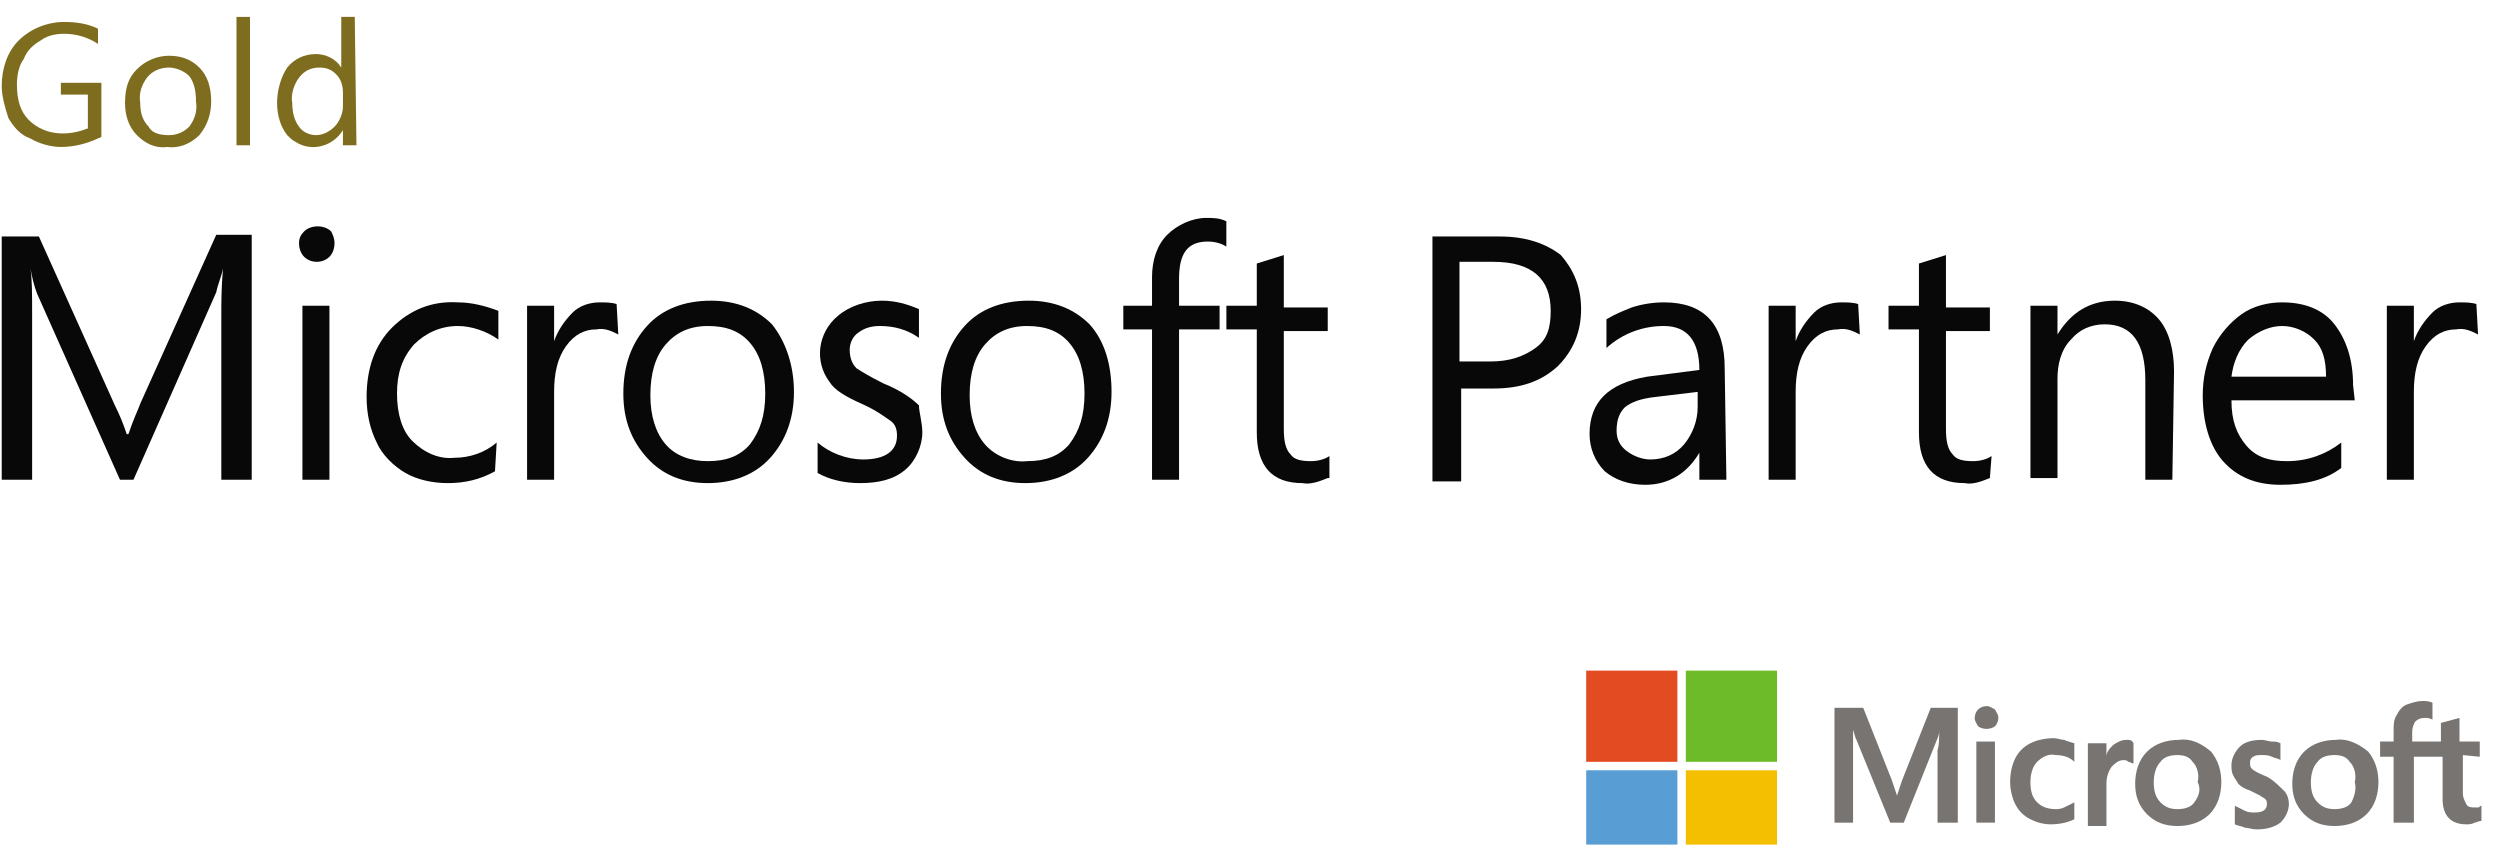 <svg width="148" height="50" viewBox="0 0 148 50" fill="none" xmlns="http://www.w3.org/2000/svg">
<g clip-path="url(#clip0_406_6018)">
<path d="M14.802 28.4H13.102V18.7C13.102 17.9 13.102 17 13.202 15.9C13.102 16.4 12.902 16.8 12.802 17.3L7.902 28.4H7.102L2.202 17.4C2.002 16.9 1.902 16.4 1.802 15.9C1.902 16.5 1.902 17.4 1.902 18.7V28.4H0.102V14H2.302L6.802 24C7.102 24.6 7.302 25.1 7.502 25.7H7.602C7.902 24.8 8.202 24.2 8.302 23.9L12.802 13.9H14.902V28.4" fill="#080808"/>
<path d="M19.503 28.4H17.903V18.1H19.503V28.4ZM19.803 14.4C19.803 14.7 19.703 15 19.503 15.2C19.103 15.6 18.403 15.6 18.003 15.2C17.803 15 17.703 14.7 17.703 14.4C17.703 14.1 17.803 13.9 18.003 13.7C18.203 13.5 18.503 13.4 18.803 13.4C19.103 13.4 19.403 13.5 19.603 13.7C19.703 13.9 19.803 14.1 19.803 14.4Z" fill="#080808"/>
<path d="M29.303 27.9C28.403 28.4 27.503 28.6 26.503 28.6C25.603 28.6 24.703 28.4 24.003 28C23.303 27.6 22.603 26.9 22.303 26.2C21.903 25.4 21.703 24.5 21.703 23.5C21.703 21.8 22.203 20.4 23.203 19.4C24.203 18.4 25.503 17.8 27.103 17.9C27.903 17.9 28.703 18.1 29.503 18.4V20.1C28.803 19.6 27.903 19.3 27.103 19.3C26.103 19.3 25.203 19.7 24.503 20.4C23.803 21.2 23.503 22.1 23.503 23.3C23.503 24.5 23.803 25.5 24.403 26.1C25.103 26.8 26.003 27.2 26.903 27.1C27.803 27.1 28.703 26.8 29.403 26.2L29.303 27.9Z" fill="#080808"/>
<path d="M36.603 19.8C36.203 19.6 35.803 19.4 35.303 19.5C34.603 19.5 34.003 19.8 33.503 20.5C33.003 21.2 32.803 22.1 32.803 23.2V28.4H31.203V18.1H32.803V20.2C33.003 19.6 33.403 19 33.903 18.5C34.303 18.1 34.903 17.9 35.503 17.9C35.803 17.9 36.203 17.9 36.503 18L36.603 19.8Z" fill="#080808"/>
<path d="M45.302 23.3C45.302 22 45.002 21 44.402 20.3C43.802 19.6 43.002 19.3 41.902 19.3C40.802 19.3 40.002 19.7 39.402 20.4C38.802 21.1 38.502 22.1 38.502 23.4C38.502 24.6 38.802 25.6 39.402 26.3C40.002 27 40.902 27.3 41.902 27.3C43.002 27.3 43.802 27 44.402 26.3C45.002 25.5 45.302 24.6 45.302 23.3ZM47.002 23.2C47.002 24.8 46.502 26.1 45.602 27.1C44.702 28.1 43.402 28.6 41.902 28.6C40.402 28.6 39.202 28.1 38.302 27.1C37.402 26.1 36.902 24.9 36.902 23.3C36.902 21.6 37.402 20.3 38.302 19.3C39.202 18.3 40.502 17.8 42.102 17.8C43.602 17.8 44.802 18.3 45.702 19.2C46.502 20.2 47.002 21.6 47.002 23.2Z" fill="#080808"/>
<path d="M54.602 25.6C54.602 26.4 54.202 27.3 53.602 27.8C52.902 28.4 52.002 28.6 50.902 28.6C50.002 28.6 49.102 28.4 48.402 28V26.2C49.102 26.8 50.102 27.2 51.102 27.2C52.402 27.2 53.102 26.7 53.102 25.8C53.102 25.4 53.002 25.1 52.702 24.9C52.402 24.7 51.902 24.3 51.002 23.9C50.102 23.5 49.402 23.1 49.102 22.6C48.202 21.4 48.402 19.7 49.602 18.7C50.302 18.1 51.302 17.8 52.202 17.8C53.002 17.8 53.702 18 54.402 18.3V20C53.702 19.5 52.902 19.3 52.102 19.3C51.602 19.3 51.202 19.4 50.802 19.7C50.502 19.9 50.302 20.3 50.302 20.7C50.302 21.1 50.402 21.5 50.702 21.8C51.002 22 51.502 22.3 52.302 22.7C53.302 23.1 54.002 23.6 54.402 24C54.402 24.4 54.602 25 54.602 25.6Z" fill="#080808"/>
<path d="M64.203 23.3C64.203 22 63.903 21 63.303 20.3C62.703 19.6 61.903 19.3 60.803 19.3C59.703 19.3 58.903 19.7 58.303 20.4C57.703 21.1 57.403 22.1 57.403 23.4C57.403 24.6 57.703 25.6 58.303 26.3C58.903 27 59.903 27.4 60.803 27.3C61.903 27.3 62.703 27 63.303 26.3C63.903 25.5 64.203 24.6 64.203 23.3ZM65.803 23.2C65.803 24.8 65.303 26.1 64.403 27.1C63.503 28.1 62.203 28.6 60.703 28.6C59.203 28.6 58.003 28.1 57.103 27.1C56.203 26.1 55.703 24.9 55.703 23.3C55.703 21.6 56.203 20.3 57.103 19.3C58.003 18.3 59.303 17.8 60.903 17.8C62.403 17.8 63.603 18.3 64.503 19.2C65.403 20.2 65.803 21.6 65.803 23.2Z" fill="#080808"/>
<path d="M72.6 14.6C72.3 14.4 71.9 14.3 71.5 14.3C70.3 14.3 69.8 15 69.8 16.5V18.1H72.2V19.5H69.8V28.4H68.2V19.5H66.5V18.1H68.2V16.4C68.2 15.4 68.5 14.5 69.1 13.9C69.7 13.3 70.6 12.9 71.4 12.9C71.8 12.9 72.2 12.9 72.6 13.1V14.6Z" fill="#080808"/>
<path d="M78.602 28.3C78.102 28.5 77.602 28.7 77.102 28.6C75.302 28.6 74.402 27.6 74.402 25.6V19.5H72.602V18.1H74.402V15.6L76.002 15.1V18.2H78.602V19.6H76.002V25.4C76.002 26.1 76.102 26.6 76.402 26.9C76.602 27.2 77.002 27.3 77.602 27.3C78.002 27.3 78.402 27.2 78.702 27V28.3" fill="#080808"/>
<path d="M91.801 18.4C91.801 16.5 90.701 15.5 88.401 15.5H86.401V21.4H88.201C89.401 21.4 90.201 21.1 90.901 20.6C91.601 20.1 91.801 19.4 91.801 18.4ZM93.601 18.3C93.601 19.7 93.101 20.8 92.201 21.7C91.201 22.6 90.001 23 88.401 23H86.501V28.5H84.801V14H88.801C90.301 14 91.501 14.4 92.401 15.1C93.101 15.9 93.601 16.9 93.601 18.3Z" fill="#080808"/>
<path d="M100.502 23.2L98.002 23.5C97.102 23.6 96.602 23.8 96.202 24.1C95.902 24.4 95.702 24.8 95.702 25.5C95.702 26 95.902 26.4 96.302 26.7C96.702 27 97.202 27.2 97.702 27.2C98.502 27.2 99.202 26.9 99.702 26.3C100.202 25.7 100.502 24.9 100.502 24.1V23.2ZM102.202 28.4H100.602V26.8C99.902 28 98.802 28.7 97.402 28.7C96.402 28.7 95.602 28.4 95.002 27.9C94.402 27.3 94.102 26.5 94.102 25.7C94.102 23.8 95.202 22.7 97.502 22.3L100.602 21.9C100.602 20.2 99.902 19.3 98.502 19.3C97.302 19.3 96.102 19.7 95.102 20.6V18.9C95.602 18.6 96.102 18.4 96.602 18.2C97.202 18 97.902 17.9 98.502 17.9C100.902 17.9 102.102 19.2 102.102 21.8L102.202 28.4Z" fill="#080808"/>
<path d="M110.103 19.8C109.703 19.6 109.303 19.4 108.803 19.5C108.103 19.5 107.503 19.8 107.003 20.5C106.503 21.2 106.303 22.1 106.303 23.2V28.4H104.703V18.1H106.303V20.2C106.503 19.6 106.903 19 107.403 18.5C107.803 18.1 108.403 17.9 109.003 17.9C109.303 17.9 109.703 17.9 110.003 18L110.103 19.8Z" fill="#080808"/>
<path d="M117.801 28.3C117.301 28.5 116.801 28.7 116.301 28.6C114.501 28.6 113.601 27.6 113.601 25.6V19.5H111.801V18.1H113.601V15.6L115.201 15.1V18.2H117.801V19.6H115.201V25.4C115.201 26.1 115.301 26.6 115.601 26.9C115.801 27.2 116.201 27.3 116.801 27.3C117.201 27.3 117.601 27.2 117.901 27L117.801 28.3Z" fill="#080808"/>
<path d="M128.603 28.4H127.003V22.5C127.003 20.3 126.203 19.2 124.603 19.2C123.803 19.2 123.103 19.5 122.603 20.1C122.003 20.7 121.803 21.6 121.803 22.4V28.3H120.203V18.1H121.803V19.8C122.603 18.5 123.703 17.8 125.203 17.8C126.303 17.8 127.203 18.2 127.803 18.9C128.403 19.6 128.703 20.7 128.703 22L128.603 28.4Z" fill="#080808"/>
<path d="M137.702 22.3C137.702 21.3 137.502 20.6 137.002 20.1C136.502 19.6 135.802 19.3 135.102 19.3C134.402 19.3 133.702 19.6 133.102 20.1C132.502 20.7 132.202 21.5 132.102 22.3H137.702ZM139.402 23.7H132.102C132.102 24.9 132.402 25.7 133.002 26.4C133.602 27.1 134.402 27.3 135.402 27.3C136.602 27.3 137.702 26.9 138.602 26.2V27.7C137.702 28.4 136.502 28.7 135.002 28.7C133.502 28.7 132.402 28.2 131.602 27.3C130.802 26.4 130.402 25 130.402 23.4C130.402 22.4 130.602 21.5 131.002 20.6C131.402 19.8 132.002 19.1 132.702 18.6C133.402 18.1 134.302 17.9 135.102 17.9C136.402 17.9 137.502 18.3 138.202 19.2C138.902 20.1 139.302 21.3 139.302 22.8L139.402 23.7Z" fill="#080808"/>
<path d="M146.701 19.8C146.301 19.6 145.901 19.4 145.401 19.5C144.701 19.5 144.101 19.8 143.601 20.5C143.101 21.2 142.901 22.1 142.901 23.2V28.4H141.301V18.1H142.901V20.2C143.101 19.6 143.501 19 144.001 18.5C144.401 18.1 145.001 17.9 145.601 17.9C145.901 17.9 146.301 17.9 146.601 18L146.701 19.8Z" fill="#080808"/>
<path d="M112.602 46.2L112.302 47.1C112.202 46.8 112.102 46.5 112.002 46.2L110.302 41.9H108.602V48.7H109.702V44.5C109.702 44.2 109.702 43.9 109.702 43.6C109.702 43.4 109.702 43.3 109.702 43.2C109.802 43.5 109.802 43.6 109.902 43.8L111.902 48.7H112.702L114.702 43.7C114.802 43.5 114.802 43.3 114.802 43.2C114.802 43.7 114.802 44.1 114.702 44.4V48.7H115.902V41.9H114.302L112.602 46.2Z" fill="#777471"/>
<path d="M117 48.7H118.1V45.1V43.9H117V46.8V48.7Z" fill="#777471"/>
<path d="M117.602 41.8C117.402 41.8 117.202 41.9 117.102 42C117.002 42.1 116.902 42.3 116.902 42.5C116.902 42.7 117.002 42.8 117.102 43C117.402 43.2 117.802 43.2 118.102 43C118.202 42.9 118.302 42.7 118.302 42.5C118.302 42.3 118.202 42.2 118.102 42C117.902 41.9 117.802 41.8 117.602 41.8Z" fill="#777471"/>
<path d="M122.2 43.8C122 43.8 121.8 43.7 121.6 43.7C121.1 43.7 120.6 43.8 120.2 44C119.8 44.2 119.5 44.5 119.3 44.9C119.1 45.3 119 45.8 119 46.3C119 46.7 119.1 47.2 119.3 47.6C119.5 48 119.8 48.3 120.2 48.5C120.6 48.7 121 48.8 121.4 48.8C121.9 48.8 122.4 48.7 122.8 48.5V47.5C122.6 47.6 122.4 47.7 122.2 47.8C122 47.9 121.8 47.9 121.7 47.9C121.3 47.9 120.9 47.8 120.6 47.5C120.3 47.2 120.2 46.8 120.2 46.3C120.2 45.9 120.3 45.4 120.6 45.1C120.9 44.8 121.3 44.6 121.7 44.7C122.1 44.7 122.5 44.8 122.8 45.1V44C122.5 43.9 122.4 43.9 122.2 43.8Z" fill="#777471"/>
<path d="M125.902 43.8C125.602 43.8 125.402 43.9 125.102 44.1C124.902 44.3 124.702 44.5 124.702 44.8V44H123.602V48.9H124.702V46.4C124.702 46 124.802 45.7 125.002 45.4C125.202 45.2 125.402 45 125.702 45C125.802 45 125.902 45 126.002 45.1C126.102 45.1 126.202 45.2 126.302 45.2V44C126.202 43.8 126.102 43.8 125.902 43.8Z" fill="#777471"/>
<path d="M129.902 47.5C129.702 47.8 129.302 47.9 128.902 47.9C128.502 47.9 128.202 47.8 127.902 47.5C127.602 47.2 127.502 46.8 127.502 46.3C127.502 45.9 127.602 45.4 127.902 45.1C128.102 44.8 128.502 44.7 128.902 44.7C129.302 44.7 129.602 44.8 129.802 45.1C130.102 45.4 130.202 45.9 130.102 46.3C130.302 46.7 130.202 47.1 129.902 47.5ZM129.002 43.8C128.302 43.8 127.602 44 127.102 44.5C126.602 45 126.402 45.7 126.402 46.4C126.402 47.1 126.602 47.7 127.102 48.2C127.602 48.7 128.202 48.9 128.902 48.9C129.602 48.9 130.302 48.7 130.802 48.2C131.302 47.7 131.502 47 131.502 46.3C131.502 45.6 131.302 45 130.902 44.5C130.302 44 129.702 43.7 129.002 43.8Z" fill="#777471"/>
<path d="M134.002 45.9C133.802 45.8 133.502 45.7 133.302 45.5C133.202 45.4 133.202 45.3 133.202 45.1C133.202 45 133.302 44.8 133.402 44.8C133.502 44.7 133.702 44.7 133.902 44.7C134.102 44.7 134.302 44.7 134.502 44.8C134.702 44.9 134.902 44.9 135.002 45V44C134.802 43.9 134.702 43.9 134.502 43.9C134.302 43.9 134.102 43.8 133.902 43.8C133.402 43.8 132.902 43.9 132.602 44.2C132.302 44.5 132.102 44.9 132.102 45.3C132.102 45.5 132.102 45.7 132.202 45.9C132.302 46.1 132.402 46.2 132.502 46.4C132.702 46.6 132.902 46.7 133.202 46.8C133.402 46.9 133.602 47 133.802 47.1C133.902 47.2 134.002 47.2 134.102 47.3C134.202 47.4 134.202 47.5 134.202 47.6C134.202 47.9 134.002 48.1 133.502 48.1C133.302 48.1 133.102 48.1 132.902 48C132.702 47.9 132.502 47.8 132.302 47.7V48.8C132.502 48.9 132.702 48.9 132.902 49C133.102 49 133.302 49.1 133.602 49.1C134.102 49.1 134.602 49 135.002 48.7C135.302 48.4 135.502 48 135.502 47.6C135.502 47.3 135.402 47 135.202 46.8C134.602 46.2 134.302 46 134.002 45.9Z" fill="#777471"/>
<path d="M139.203 47.5C139.003 47.8 138.603 47.9 138.203 47.9C137.803 47.9 137.503 47.8 137.203 47.5C136.903 47.2 136.803 46.8 136.803 46.3C136.803 45.9 136.903 45.4 137.203 45.1C137.403 44.8 137.803 44.7 138.203 44.7C138.603 44.7 138.903 44.8 139.103 45.1C139.403 45.4 139.503 45.9 139.403 46.3C139.503 46.7 139.403 47.1 139.203 47.5ZM138.303 43.8C137.603 43.8 136.903 44 136.403 44.5C135.903 45 135.703 45.7 135.703 46.4C135.703 47.1 135.903 47.7 136.403 48.2C136.903 48.7 137.503 48.9 138.203 48.9C138.903 48.9 139.603 48.7 140.103 48.2C140.603 47.7 140.803 47 140.803 46.3C140.803 45.6 140.603 45 140.203 44.5C139.603 44 138.903 43.7 138.303 43.8Z" fill="#777471"/>
<path d="M146.802 44.8V43.9H145.602V42.5L144.502 42.8V43.9H142.802V43.3C142.802 43.1 142.902 42.8 143.002 42.7C143.102 42.6 143.302 42.5 143.502 42.5C143.702 42.5 143.802 42.5 144.002 42.6V41.6C143.802 41.5 143.602 41.5 143.402 41.5C143.102 41.5 142.802 41.6 142.502 41.7C142.202 41.8 142.002 42.1 141.902 42.3C141.702 42.6 141.702 42.9 141.702 43.2V43.9H140.902V44.8H141.702V48.7H142.902V44.8H144.602V47.3C144.602 48.3 145.102 48.8 146.002 48.8C146.202 48.8 146.302 48.8 146.502 48.7C146.602 48.7 146.702 48.6 146.902 48.6V47.7C146.802 47.7 146.802 47.8 146.702 47.8C146.602 47.8 146.502 47.8 146.502 47.8C146.302 47.8 146.102 47.8 146.002 47.6C145.902 47.4 145.802 47.2 145.802 47V44.7L146.802 44.8Z" fill="#777471"/>
<path d="M99.302 45.1H93.902V39.7H99.302V45.1Z" fill="#E34C22"/>
<path d="M105.201 45.1H99.801V39.7H105.201V45.1Z" fill="#6DBB29"/>
<path d="M99.302 51H93.902V45.6H99.302V51Z" fill="#599DD5"/>
<path d="M105.201 51H99.801V45.6H105.201V51Z" fill="#F3BF00"/>
<path d="M6.002 8.1C5.202 8.5 4.402 8.7 3.602 8.7C3.002 8.7 2.302 8.5 1.802 8.2C1.202 8 0.802 7.5 0.502 7C0.302 6.4 0.102 5.7 0.102 5.1C0.102 4.1 0.402 3.1 1.102 2.4C1.802 1.7 2.802 1.3 3.802 1.3C4.502 1.3 5.202 1.4 5.802 1.7V2.6C5.202 2.2 4.502 2 3.802 2C3.302 2 2.802 2.1 2.402 2.4C1.902 2.7 1.602 3 1.402 3.5C1.102 3.9 1.002 4.5 1.002 5C1.002 5.9 1.202 6.6 1.702 7.1C2.202 7.6 2.902 7.9 3.702 7.9C4.202 7.9 4.702 7.8 5.202 7.6V5.6H3.602V4.9H6.002V8.1Z" fill="#7F6D1F"/>
<path d="M11.602 6C11.602 5.4 11.502 4.9 11.202 4.5C10.902 4.2 10.402 4 10.002 4C9.502 4 9.002 4.2 8.702 4.6C8.402 5 8.202 5.5 8.302 6.1C8.302 6.6 8.402 7.1 8.802 7.5C9.002 7.9 9.502 8 10.002 8C10.502 8 10.902 7.8 11.202 7.5C11.502 7.1 11.702 6.6 11.602 6ZM12.502 6C12.502 6.7 12.302 7.4 11.802 8C11.302 8.5 10.602 8.8 9.902 8.7C9.202 8.8 8.602 8.5 8.102 8C7.602 7.5 7.402 6.8 7.402 6.1C7.402 5.2 7.602 4.6 8.102 4.1C8.602 3.6 9.302 3.3 10.002 3.3C10.702 3.3 11.302 3.5 11.802 4C12.302 4.5 12.502 5.2 12.502 6Z" fill="#7F6D1F"/>
<path d="M14.8 8.6H14V1H14.8V8.6Z" fill="#7F6D1F"/>
<path d="M20.302 6.3V5.5C20.302 5.1 20.202 4.7 19.902 4.4C19.602 4.1 19.302 4 18.902 4C18.402 4 18.002 4.2 17.702 4.6C17.402 5 17.202 5.6 17.302 6.1C17.302 6.6 17.402 7.1 17.702 7.5C17.902 7.8 18.302 8 18.702 8C19.102 8 19.502 7.8 19.802 7.5C20.102 7.2 20.302 6.7 20.302 6.3ZM21.102 8.6H20.302V7.7C19.702 8.7 18.402 9 17.502 8.4C17.302 8.3 17.202 8.2 17.002 8C16.602 7.5 16.402 6.8 16.402 6.1C16.402 5.4 16.602 4.6 17.002 4C17.402 3.5 18.002 3.2 18.702 3.2C19.302 3.2 19.902 3.5 20.202 4V1H21.002L21.102 8.6Z" fill="#7F6D1F"/>
</g>
<defs>
<clipPath id="clip0_406_6018">
<rect width="148" height="50" fill="white"/>
</clipPath>
</defs>
</svg>
